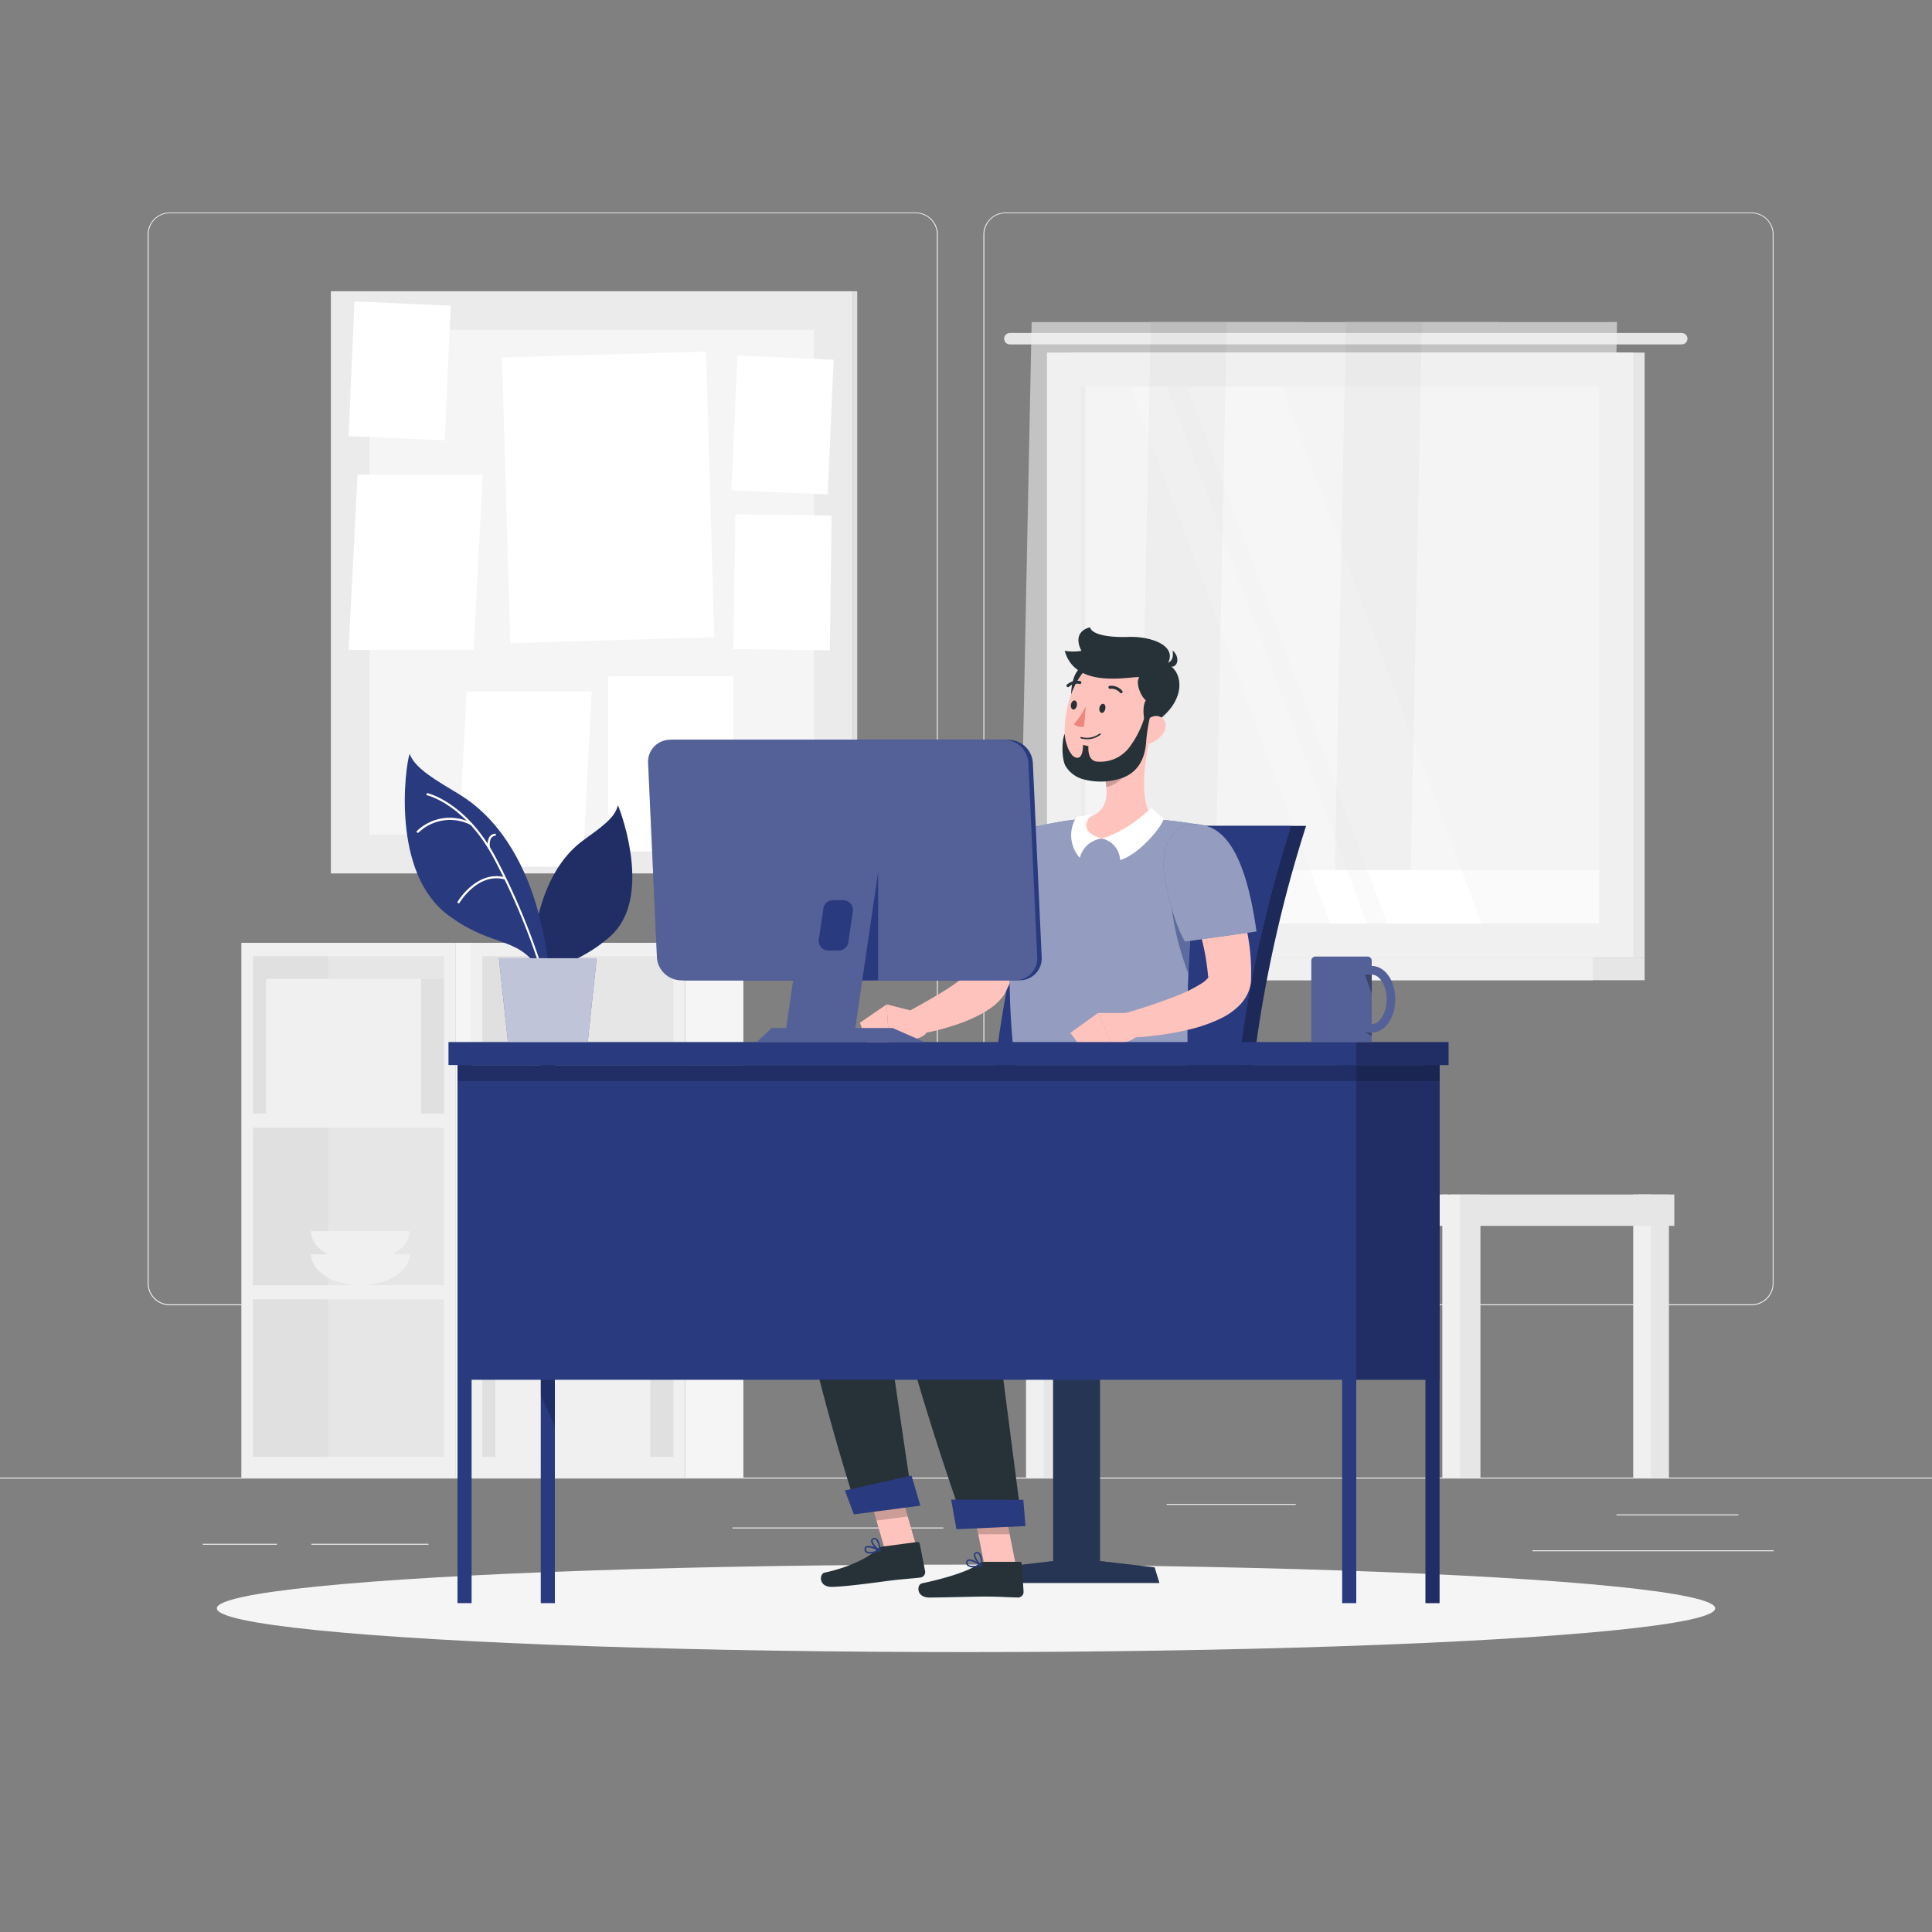 <svg xmlns="http://www.w3.org/2000/svg" viewBox="0 0 500 500"><rect x="0" y="0" width="500" height="500" fill="#808080" stroke="none"/><g id="freepik--background-complete--inject-3"><rect y="382.4" width="500" height="0.25" style="fill:#ebebeb"></rect><path d="M237,337.8H43.91a5.71,5.71,0,0,1-5.7-5.71V60.66A5.71,5.71,0,0,1,43.91,55H237a5.71,5.71,0,0,1,5.71,5.71V332.09A5.71,5.71,0,0,1,237,337.8ZM43.91,55.2a5.46,5.46,0,0,0-5.45,5.46V332.09a5.46,5.46,0,0,0,5.45,5.46H237a5.47,5.47,0,0,0,5.46-5.46V60.66A5.47,5.47,0,0,0,237,55.2Z" style="fill:#ebebeb"></path><path d="M453.31,337.8H260.21a5.72,5.72,0,0,1-5.71-5.71V60.66A5.72,5.72,0,0,1,260.21,55h193.1A5.71,5.71,0,0,1,459,60.66V332.09A5.71,5.71,0,0,1,453.31,337.8ZM260.21,55.2a5.47,5.47,0,0,0-5.46,5.46V332.09a5.47,5.47,0,0,0,5.46,5.46h193.1a5.47,5.47,0,0,0,5.46-5.46V60.66a5.47,5.47,0,0,0-5.46-5.46Z" style="fill:#ebebeb"></path><rect x="418.33" y="391.92" width="31.57" height="0.25" style="fill:#ebebeb"></rect><rect x="301.93" y="389.21" width="33.41" height="0.25" style="fill:#ebebeb"></rect><rect x="396.59" y="401.21" width="62.43" height="0.25" style="fill:#ebebeb"></rect><rect x="52.46" y="399.53" width="19.23" height="0.25" style="fill:#ebebeb"></rect><rect x="80.6" y="399.53" width="30.29" height="0.25" style="fill:#ebebeb"></rect><rect x="189.58" y="395.31" width="54.56" height="0.25" style="fill:#ebebeb"></rect><rect x="277.25" y="91.25" width="148.38" height="156.58" transform="translate(702.88 339.08) rotate(180)" style="fill:#e6e6e6"></rect><path d="M261.35,86.18H435.24a1.47,1.47,0,0,1,1.47,1.48h0a1.47,1.47,0,0,1-1.47,1.47H261.35a1.47,1.47,0,0,1-1.48-1.47h0A1.48,1.48,0,0,1,261.35,86.18Z" style="fill:#e6e6e6"></path><rect x="270.95" y="91.25" width="151.74" height="156.58" transform="translate(693.64 339.08) rotate(180)" style="fill:#f0f0f0"></rect><rect x="277.25" y="247.83" width="148.38" height="5.85" transform="translate(702.88 501.51) rotate(180)" style="fill:#e6e6e6"></rect><rect x="260.46" y="247.83" width="151.74" height="5.85" transform="translate(672.66 501.51) rotate(180)" style="fill:#f0f0f0"></rect><rect x="277.35" y="102.49" width="138.95" height="134.11" transform="translate(516.36 -177.28) rotate(90)" style="fill:#fafafa"></rect><polygon points="383.43 239.02 331.7 100.06 307.27 100.06 359.01 239.02 383.43 239.02" style="fill:#fff"></polygon><polygon points="353.76 239.02 302.03 100.06 292.51 100.06 344.24 239.02 353.76 239.02" style="fill:#fff"></polygon><rect x="210.85" y="168.98" width="138.95" height="1.12" transform="translate(449.87 -110.78) rotate(90)" style="fill:#e6e6e6"></rect><g style="opacity:0.6"><polygon points="314.62 225.18 264.12 225.18 266.99 83.35 317.49 83.35 314.62 225.18" style="fill:#f0f0f0"></polygon><polygon points="334.29 225.18 294.95 225.18 297.82 83.35 337.16 83.35 334.29 225.18" style="fill:#e6e6e6"></polygon><polygon points="365.12 225.18 314.62 225.18 317.49 83.35 367.99 83.35 365.12 225.18" style="fill:#f0f0f0"></polygon><polygon points="384.79 225.18 345.45 225.18 348.32 83.35 387.66 83.34 384.79 225.18" style="fill:#e6e6e6"></polygon><polygon points="415.62 225.18 365.12 225.18 367.99 83.35 418.49 83.34 415.62 225.18" style="fill:#f0f0f0"></polygon></g><rect x="77.8" y="83.2" width="150.67" height="135" transform="translate(303.83 -2.43) rotate(90)" style="fill:#ebebeb"></rect><rect x="145.91" y="150.09" width="150.67" height="1.22" transform="translate(371.94 -70.54) rotate(90)" style="fill:#e0e0e0"></rect><rect x="95.63" y="85.37" width="115" height="130.67" transform="translate(306.27 301.4) rotate(180)" style="fill:#f5f5f5"></rect><rect x="157.38" y="175.03" width="32.39" height="45.33" transform="translate(347.15 395.4) rotate(180)" style="fill:#fff"></rect><polygon points="118.42 224.33 150.8 224.33 153.13 178.99 120.75 178.99 118.42 224.33" style="fill:#fff"></polygon><polygon points="90.21 168.19 122.59 168.19 124.92 122.85 92.54 122.85 90.21 168.19" style="fill:#fff"></polygon><rect x="190.07" y="92.53" width="24.93" height="34.89" transform="translate(400.05 228.73) rotate(-177.49)" style="fill:#fff"></rect><rect x="90.96" y="78.53" width="24.93" height="34.89" transform="translate(202.55 196.4) rotate(-177.49)" style="fill:#fff"></rect><rect x="190.07" y="133.25" width="24.93" height="34.89" transform="translate(2.01 -2.66) rotate(0.76)" style="fill:#fff"></rect><rect x="130.97" y="91.74" width="52.82" height="73.94" transform="translate(318.43 252.81) rotate(178.34)" style="fill:#fff"></rect><rect x="21.01" y="285.44" width="138.4" height="55.51" transform="translate(403.41 222.99) rotate(90)" style="fill:#f0f0f0"></rect><rect x="69.84" y="243.13" width="40.74" height="49.42" transform="translate(358.05 177.63) rotate(90)" style="fill:#e6e6e6"></rect><rect x="69.84" y="287.53" width="40.74" height="49.42" transform="translate(402.45 222.03) rotate(90)" style="fill:#e6e6e6"></rect><rect x="69.84" y="331.92" width="40.74" height="49.42" transform="translate(446.84 266.43) rotate(90)" style="fill:#e6e6e6"></rect><rect x="54.85" y="258.12" width="40.74" height="19.44" transform="translate(343.06 192.62) rotate(90)" style="fill:#e0e0e0"></rect><rect x="54.85" y="302.52" width="40.74" height="19.44" transform="translate(387.46 237.02) rotate(90)" style="fill:#e0e0e0"></rect><rect x="54.85" y="346.92" width="40.74" height="19.44" transform="translate(431.85 281.42) rotate(90)" style="fill:#e0e0e0"></rect><rect x="56.3" y="305.66" width="138.4" height="15.07" transform="translate(438.7 187.7) rotate(90)" style="fill:#f5f5f5"></rect><rect x="80.36" y="285.44" width="138.4" height="55.51" transform="translate(462.76 163.64) rotate(90)" style="fill:#f0f0f0"></rect><rect x="129.19" y="243.13" width="40.74" height="49.42" transform="translate(417.4 118.28) rotate(90)" style="fill:#e6e6e6"></rect><rect x="129.19" y="287.53" width="40.74" height="49.42" transform="translate(461.8 162.68) rotate(90)" style="fill:#e6e6e6"></rect><rect x="129.19" y="331.92" width="40.74" height="49.42" transform="translate(506.2 207.07) rotate(90)" style="fill:#e6e6e6"></rect><rect x="114.2" y="258.12" width="40.74" height="19.44" transform="translate(402.41 133.27) rotate(90)" style="fill:#e0e0e0"></rect><rect x="114.2" y="302.52" width="40.74" height="19.44" transform="translate(446.81 177.67) rotate(90)" style="fill:#e0e0e0"></rect><rect x="114.2" y="346.92" width="40.74" height="19.44" transform="translate(491.2 222.07) rotate(90)" style="fill:#e0e0e0"></rect><rect x="115.66" y="305.66" width="138.4" height="15.07" transform="translate(498.05 128.34) rotate(90)" style="fill:#f5f5f5"></rect><path d="M106,324.6c0,4.42-5.72,8-12.77,8S80.5,329,80.5,324.6Z" style="fill:#f0f0f0"></path><path d="M106,318.62c0,4.42-5.72,8-12.77,8s-12.76-3.58-12.76-8Z" style="fill:#f0f0f0"></path><path d="M167,280.21c0,4.42-7.15,8-16,8s-16-3.58-16-8Z" style="fill:#fafafa"></path><path d="M167,274.22c0,4.42-7.15,8-16,8s-16-3.59-16-8Z" style="fill:#fafafa"></path><rect x="128.2" y="342.14" width="40.13" height="34.87" transform="translate(296.54 719.14) rotate(180)" style="fill:#f0f0f0"></rect><rect x="168.33" y="342.14" width="5.94" height="34.87" style="fill:#e0e0e0"></rect><rect x="68.85" y="253.34" width="40.13" height="34.87" transform="translate(177.84 541.55) rotate(180)" style="fill:#f0f0f0"></rect><rect x="108.98" y="253.34" width="5.94" height="34.87" style="fill:#e0e0e0"></rect><rect x="267.62" y="309.14" width="7.79" height="73.26" transform="translate(543.03 691.54) rotate(180)" style="fill:#e6e6e6"></rect><rect x="265.54" y="309.14" width="4.59" height="73.26" transform="translate(535.66 691.54) rotate(180)" style="fill:#f0f0f0"></rect><rect x="264.12" y="309.14" width="110.57" height="8.11" style="fill:#f0f0f0"></rect><rect x="424.13" y="309.14" width="7.79" height="73.26" transform="translate(856.05 691.54) rotate(180)" style="fill:#e6e6e6"></rect><rect x="422.67" y="309.14" width="4.59" height="73.26" transform="translate(849.93 691.54) rotate(180)" style="fill:#f0f0f0"></rect><rect x="378.02" y="309.14" width="55.29" height="8.11" style="fill:#e6e6e6"></rect><rect x="375.36" y="309.14" width="7.79" height="73.26" transform="translate(758.5 691.54) rotate(180)" style="fill:#e6e6e6"></rect><rect x="373.27" y="309.14" width="4.59" height="73.26" transform="translate(751.13 691.54) rotate(180)" style="fill:#f0f0f0"></rect></g><g id="freepik--Shadow--inject-3"><ellipse id="freepik--path--inject-3" cx="250" cy="416.24" rx="193.89" ry="11.32" style="fill:#f5f5f5"></ellipse></g><g id="freepik--Character--inject-3"><polygon points="298.81 405.64 284.67 404 284.67 322.89 272.55 322.89 272.55 404 258.41 405.64 257.18 409.66 300.04 409.66 298.81 405.64" style="fill:#263238"></polygon><polygon points="298.81 405.64 284.67 404 284.67 322.89 272.55 322.89 272.55 404 258.41 405.64 257.18 409.66 300.04 409.66 298.81 405.64" style="fill:#293A7F;opacity:0.4"></polygon><path d="M275,213.75h63a341.84,341.84,0,0,0-16.26,103.12h-63A341.84,341.84,0,0,1,275,213.75Z" style="fill:#293A7F"></path><path d="M275,213.75h63a341.84,341.84,0,0,0-16.26,103.12h-63A341.84,341.84,0,0,1,275,213.75Z" style="opacity:0.3"></path><path d="M271.17,213.75h63A341.84,341.84,0,0,0,317.9,316.87h-63A341.53,341.53,0,0,1,271.17,213.75Z" style="fill:#293A7F"></path><path d="M307.27,326.55H218.09c3.75-8.16,10.57-13.16,17.93-13.16h65.21Z" style="fill:#293A7F"></path><path d="M325.39,326.55H282.33c3.74-8.16,10.56-13.16,17.93-13.16H315.5c7.36,0,11,4.25,9.89,13.16Z" style="fill:#293A7F"></path><path d="M325.39,326.55H282.33c3.74-8.16,10.56-13.16,17.93-13.16H315.5c7.36,0,11,4.25,9.89,13.16Z" style="opacity:0.3"></path><polygon points="237.45 401.31 229.38 402.37 224.13 384.09 232.2 383.03 237.45 401.31" style="fill:#ffc3bd"></polygon><path d="M228.37,400.26l9-1.19a.59.59,0,0,1,.67.47l1.38,7.11a1.44,1.44,0,0,1-1.22,1.62c-3.16.36-4.69.37-8.67.9-2.45.32-10.88,1.49-14.29,1.51S212,407.33,213.4,407c6.47-1.4,11.6-4,13.64-6.07A2.31,2.31,0,0,1,228.37,400.26Z" style="fill:#263238"></path><polygon points="232.2 383.04 224.13 384.1 226.84 393.52 234.91 392.46 232.2 383.04" style="opacity:0.2"></polygon><path d="M263.92,284.1s-63.25,4.53-60.7,27.7c3.67,33.31,18,77.05,18,77.05l14.67-2.52S229.75,346,226.49,320c15.78-6.54,58.58-.27,63.6-13.9a44.65,44.65,0,0,0,1.89-22Z" style="fill:#263238"></path><path d="M233.1,303.39s1.54,6.89,2.59,14.37l-.14,0-1.62.25-.83.16-.93.17a36.64,36.64,0,0,0-3.76,1l-.85.28c-.37.12-.73.27-1.07.41.37,3,1.65,6.91,1.66,10.33C214.08,313.72,225.68,303.39,233.1,303.39Z" style="opacity:0.3"></path><polygon points="238.19 389.66 220.98 391.92 218.66 385.73 235.89 381.87 238.19 389.66" style="fill:#293A7F"></polygon><path d="M225.69,402a10.22,10.22,0,0,0,2.11-.57.2.2,0,0,0,.13-.16.19.19,0,0,0-.11-.18c-.28-.15-2.76-1.41-3.7-.89a.74.74,0,0,0-.37.59,1,1,0,0,0,.37,1A2.2,2.2,0,0,0,225.69,402Zm1.56-.77c-1.4.47-2.47.57-2.9.24a.67.67,0,0,1-.22-.65.34.34,0,0,1,.17-.29C224.81,400.29,226.24,400.79,227.25,401.27Z" style="fill:#293A7F"></path><path d="M227.76,401.48a.11.11,0,0,0,.08,0,.2.2,0,0,0,.09-.17c0-.09-.13-2.44-1.05-3.11a.92.92,0,0,0-.83-.16.73.73,0,0,0-.61.66c-.07.9,1.36,2.43,2.22,2.8A.17.17,0,0,0,227.76,401.48Zm-1.53-3.12a.6.6,0,0,1,.43.11,4.25,4.25,0,0,1,.86,2.49c-.78-.5-1.75-1.67-1.7-2.26,0-.12.05-.26.32-.32Z" style="fill:#293A7F"></path><path d="M272.68,221.55c-.7,3.14-1.55,6.06-2.4,9.06s-1.81,5.93-2.85,8.86-2.13,5.86-3.32,8.77-2.52,5.78-3.95,8.63l-.26.51-.1.15a13.36,13.36,0,0,1-3.16,3.18,25.29,25.29,0,0,1-2.95,1.85A42.18,42.18,0,0,1,248,265c-1.89.66-3.78,1.21-5.67,1.68a56.58,56.58,0,0,1-5.77,1.12L234.69,262l4.75-2.66c1.57-.9,3.12-1.79,4.6-2.71a46.59,46.59,0,0,0,4.14-2.81,12.84,12.84,0,0,0,1.59-1.4c.41-.43.71-.85.65-.89l-.36.66c1.09-2.66,2.09-5.39,3.06-8.15s1.85-5.56,2.72-8.39,1.7-5.66,2.51-8.51,1.6-5.75,2.35-8.5Z" style="fill:#ffc3bd"></path><path d="M259.46,219.38c-6.61,7.59-11,18.21-11,18.21L265.76,248c5-6.09,11.22-22.18,11.47-27.61C277.62,212.05,266.58,211.21,259.46,219.38Z" style="fill:#293A7F"></path><path d="M259.46,219.38c-6.61,7.59-11,18.21-11,18.21L265.76,248c5-6.09,11.22-22.18,11.47-27.61C277.62,212.05,266.58,211.21,259.46,219.38Z" style="fill:#fff;opacity:0.5"></path><path d="M265.55,227.12c-3.77,3.17-6.45,9.76-7.62,16.16l7.83,4.71c2.47-3,5.24-8.45,7.44-13.87C271.44,228.75,268.88,224.32,265.55,227.12Z" style="fill:#293A7F;opacity:0.5"></path><polygon points="263.11 406.18 254.98 406.18 251.25 387.35 259.38 387.35 263.11 406.18" style="fill:#ffc3bd"></polygon><path d="M254.72,404.2h9.14a.58.58,0,0,1,.6.55l.44,7.23a1.44,1.44,0,0,1-1.42,1.45c-3.18-.06-4.7-.24-8.72-.24-2.47,0-10.85.25-14.26.25s-3.32-3.37-1.87-3.68c6.48-1.37,12.4-3.26,14.69-5.06A2.29,2.29,0,0,1,254.72,404.2Z" style="fill:#263238"></path><polygon points="259.38 387.35 251.25 387.35 253.18 397.06 261.31 397.06 259.38 387.35" style="opacity:0.2"></polygon><path d="M279.85,284.1s-53.6,4.53-52.28,27.81c1.44,25.49,22.08,82.81,22.08,82.81h14.89s-6.74-51.86-10-77.82c15.11,0,46.46,2.85,51.48-10.78a40,40,0,0,0,1.43-21.6Z" style="fill:#263238"></path><polygon points="265.39 394.95 247.53 395.76 246.15 388.09 264.84 388.15 265.39 394.95" style="fill:#293A7F"></polygon><path d="M251.84,405.62a10.65,10.65,0,0,0,2.17-.29.19.19,0,0,0,.14-.15.18.18,0,0,0-.08-.19c-.26-.18-2.56-1.76-3.55-1.37a.72.72,0,0,0-.44.54,1,1,0,0,0,.24,1A2.17,2.17,0,0,0,251.84,405.62Zm1.65-.57c-1.46.29-2.53.25-2.91-.13a.7.7,0,0,1-.13-.68.35.35,0,0,1,.21-.27C251.19,403.77,252.54,404.45,253.49,405.05Z" style="fill:#293A7F"></path><path d="M254,405.33l.08,0a.18.18,0,0,0,.1-.15c0-.1.19-2.44-.63-3.23a1,1,0,0,0-.8-.27.74.74,0,0,0-.69.58c-.18.88,1,2.58,1.84,3.06A.17.17,0,0,0,254,405.33Zm-1.12-3.3a.57.57,0,0,1,.41.17,4.22,4.22,0,0,1,.54,2.58c-.71-.59-1.52-1.88-1.4-2.46,0-.11.09-.25.37-.28Z" style="fill:#293A7F"></path><path d="M238.54,262.22l-9.09-2.28.64,9.72s9,0,9.76-2.65Z" style="fill:#ffc3bd"></path><polygon points="222.54 264.68 224.68 270.78 230.09 269.66 229.45 259.94 222.54 264.68" style="fill:#ffc3bd"></polygon><path d="M264,284.52h43.48c.31-3.88-.59-16.52.08-32.61a206.39,206.39,0,0,1,4.32-35.46c.2-.88.4-1.74.61-2.62,0,0-2.21-.45-5.37-.91-2.62-.39-5.91-.78-9.13-.93a160.35,160.35,0,0,0-18.48,0c-2.84.26-5.62.73-7.83,1.16-2.83.57-4.5,1.06-4.5,1.06S256.44,238.8,264,284.52Z" style="fill:#293A7F"></path><path d="M264,284.52h43.48c.31-3.88-.59-16.52.08-32.61a206.39,206.39,0,0,1,4.32-35.46c.2-.88.4-1.74.61-2.62,0,0-2.21-.45-5.37-.91-2.62-.39-5.91-.78-9.13-.93a160.35,160.35,0,0,0-18.48,0c-2.84.26-5.62.73-7.83,1.16-2.83.57-4.5,1.06-4.5,1.06S256.44,238.8,264,284.52Z" style="fill:#fff;opacity:0.5"></path><path d="M307.53,251.92a206.61,206.61,0,0,1,4.32-35.47c-2.9-.25-7.87,0-8.69,4.73C302.27,226.22,302.2,238,307.53,251.92Z" style="fill:#293A7F;opacity:0.5"></path><path d="M315.22,219.46c.42.77.71,1.35,1,2s.61,1.3.9,2q.87,1.95,1.65,3.93a79.77,79.77,0,0,1,2.69,8.13,69.63,69.63,0,0,1,1.79,8.5,50.79,50.79,0,0,1,.52,8.94v.29l0,.57a9.74,9.74,0,0,1-.17,1.19,9.62,9.62,0,0,1-.72,2.16,11,11,0,0,1-2.19,3.09,17.73,17.73,0,0,1-4.57,3.22,39.38,39.38,0,0,1-8.53,3,74.65,74.65,0,0,1-8.3,1.49,79.06,79.06,0,0,1-8.32.6l-.82-6.05a153.54,153.54,0,0,0,14.61-4.9,36.17,36.17,0,0,0,6.23-3.13,7.13,7.13,0,0,0,1.8-1.59c.13-.19.13-.29.06-.2a.79.79,0,0,0-.12.26,1.17,1.17,0,0,0-.05.2s0,.1,0,.06l0-.21a58.88,58.88,0,0,0-2.87-14.07q-1.14-3.52-2.54-7c-.45-1.16-.93-2.32-1.43-3.46l-.77-1.69-.73-1.57Z" style="fill:#ffc3bd"></path><path d="M312.46,213.83c-7.92-2.5-13,3.83-10.8,14.8s5,15.06,5,15.06l18.52-2.62C323.67,230.31,320.56,216.39,312.46,213.83Z" style="fill:#293A7F"></path><path d="M312.46,213.83c-7.92-2.5-13,3.83-10.8,14.8s5,15.06,5,15.06l18.52-2.62C323.67,230.31,320.56,216.39,312.46,213.83Z" style="fill:#fff;opacity:0.5"></path><path d="M297.56,191.26l-4.94,4.1L285.88,201a22.22,22.22,0,0,1,.43,2.72c.36,3.66-.58,7-5.95,8.25,0,0-5.29,4.94,5.28,5.09s13-5,13-5C294.65,208.06,296.19,197.21,297.56,191.26Z" style="fill:#ffc3bd"></path><path d="M297.92,209.07s-5.52,5.77-12.8,7.94a5.92,5.92,0,0,1,4.76,5.59c5.23-1.56,11.44-9.42,11.27-10.88A33.83,33.83,0,0,1,297.92,209.07Z" style="fill:#fff"></path><path d="M282.77,210.7s-4.94,4.14,2.35,6.31a6.65,6.65,0,0,0-5.66,5,8.74,8.74,0,0,1-.8-10.66A32.26,32.26,0,0,0,282.77,210.7Z" style="fill:#fff"></path><path d="M285.88,201a22.22,22.22,0,0,1,.43,2.72c2.51-.5,5.87-3.18,6.22-5.74a12.22,12.22,0,0,0,.09-2.57Z" style="opacity:0.2"></path><path d="M279.43,173c-3.32,2.75-2.72,13.39.47,12.41S284.91,168.48,279.43,173Z" style="fill:#263238"></path><path d="M299.6,182.7c-1.72,7.9-2.32,12.6-7,16.21a10.52,10.52,0,0,1-17-7.57c-.61-7.36,2.31-19.05,10.62-21.29A10.64,10.64,0,0,1,299.6,182.7Z" style="fill:#ffc3bd"></path><path d="M297,188.12c-1.28-1.58-1.37-5.6-.46-6.88-1.37-1.09-2.74-4.61-1.68-6-2.68-.18-16.55,3.15-19.31-6.81a12.91,12.91,0,0,0,4.34,0s-2.82-4.69,2.18-6.09c.73,2.37,6.76,2.61,9.75,2.5,6.13-.25,13.12,2.3,10.29,7.06C306.59,173.87,307.32,182.57,297,188.12Z" style="fill:#263238"></path><path d="M301,171.6s3.06.64,2.47-3.26C306,170.48,304.38,174.39,301,171.6Z" style="fill:#263238"></path><path d="M300.89,190a7.2,7.2,0,0,1-4.34,2.68c-2.24.4-2.92-1.66-1.93-3.65.89-1.8,3.13-4.17,5.19-3.66S302.22,188.28,300.89,190Z" style="fill:#ffc3bd"></path><path d="M296.28,185.33a24.92,24.92,0,0,1-4,8.07,9.39,9.39,0,0,1-8.16,3.71c-2.87-.05-2.43-4-2.43-4l-1.41-.32s.15,4.89-2.65,2.82a7.47,7.47,0,0,1-1.57-3,9.7,9.7,0,0,1-.5-2.68h0c-.68,1.08-.93,5.87.11,8.15a7.69,7.69,0,0,0,4.48,3.54,17.15,17.15,0,0,0,10.51-.37c5.1-2,5.84-6.92,6-9.72a45.43,45.43,0,0,1,1-6.16Z" style="fill:#263238"></path><path d="M286.06,183.42c-.1.65-.52,1.13-.95,1.08s-.69-.62-.59-1.26.53-1.14,1-1.09S286.16,182.77,286.06,183.42Z" style="fill:#263238"></path><path d="M278.7,182.54c-.1.65-.52,1.14-.95,1.09s-.69-.62-.59-1.27.53-1.13.95-1.08S278.8,181.89,278.7,182.54Z" style="fill:#263238"></path><path d="M281,182.8a21,21,0,0,1-3.08,4.63,3.16,3.16,0,0,0,2.62.63Z" style="fill:#ed847e"></path><path d="M280.5,191.26a5.62,5.62,0,0,0,4.29-1.11.19.19,0,1,0-.25-.29,5.4,5.4,0,0,1-4.69.88.19.19,0,0,0-.23.14.18.18,0,0,0,.13.23A5.53,5.53,0,0,0,280.5,191.26Z" style="fill:#263238"></path><path d="M290.24,179.4a.32.32,0,0,0,.17-.09.38.38,0,0,0,0-.54,3.67,3.67,0,0,0-3.23-1.27.38.38,0,0,0-.32.44.39.39,0,0,0,.45.31,3,3,0,0,1,2.53,1A.37.37,0,0,0,290.24,179.4Z" style="fill:#263238"></path><path d="M276.28,177.82a.35.35,0,0,0,.35-.07,3.18,3.18,0,0,1,2.74-.74.4.4,0,0,0,.48-.27.39.39,0,0,0-.27-.48h0a4,4,0,0,0-3.44.9.37.37,0,0,0-.05.54A.39.39,0,0,0,276.28,177.82Z" style="fill:#263238"></path><path d="M291.68,262.16h-7.51l3.64,8s7.38-.11,7-3.91Z" style="fill:#ffc3bd"></path><polygon points="277.01 267.31 280.86 272.5 287.81 270.15 284.17 262.15 277.01 267.31" style="fill:#ffc3bd"></polygon></g><g id="freepik--Desk--inject-3"><rect x="347.35" y="275.63" width="3.65" height="139.26" transform="translate(698.35 690.52) rotate(180)" style="fill:#293A7F"></rect><rect x="368.9" y="275.63" width="3.65" height="139.26" transform="translate(741.46 690.52) rotate(180)" style="fill:#293A7F"></rect><rect x="368.9" y="275.63" width="3.65" height="139.26" transform="translate(741.46 690.52) rotate(180)" style="opacity:0.2"></rect><rect x="139.95" y="275.63" width="3.65" height="139.26" transform="translate(283.55 690.52) rotate(180)" style="fill:#293A7F"></rect><polygon points="139.95 275.63 143.6 275.63 143.6 369.2 139.95 361.03 139.95 275.63" style="opacity:0.2"></polygon><rect x="118.39" y="275.63" width="3.65" height="139.26" transform="translate(240.44 690.52) rotate(180)" style="fill:#293A7F"></rect><rect x="118.39" y="275.63" width="232.61" height="81.46" transform="translate(469.4 632.72) rotate(180)" style="fill:#293A7F"></rect><rect x="116.06" y="269.69" width="234.94" height="5.95" transform="translate(467.07 545.32) rotate(180)" style="fill:#293A7F"></rect><rect x="351" y="275.63" width="21.55" height="81.46" style="fill:#293A7F"></rect><rect x="351" y="275.63" width="21.55" height="81.46" style="opacity:0.2"></rect><rect x="351" y="269.69" width="23.88" height="5.95" style="fill:#293A7F"></rect><rect x="351" y="269.69" width="23.88" height="5.95" style="opacity:0.2"></rect><rect x="118.39" y="275.63" width="254.16" height="4.14" transform="translate(490.95 555.41) rotate(180)" style="opacity:0.2"></rect><path d="M263.88,253.7H177.43a6.35,6.35,0,0,1-6.26-6l-2.28-50.24a5.69,5.69,0,0,1,5.71-6h86.45a6.35,6.35,0,0,1,6.25,6l2.29,50.24A5.68,5.68,0,0,1,263.88,253.7Z" style="fill:#293A7F"></path><path d="M262.72,253.7H176.27a6.35,6.35,0,0,1-6.26-6l-2.28-50.24a5.69,5.69,0,0,1,5.71-6h86.45a6.35,6.35,0,0,1,6.25,6l2.29,50.24A5.68,5.68,0,0,1,262.72,253.7Z" style="fill:#293A7F"></path><path d="M262.72,253.7H176.27a6.35,6.35,0,0,1-6.26-6l-2.28-50.24a5.69,5.69,0,0,1,5.71-6h86.45a6.35,6.35,0,0,1,6.25,6l2.29,50.24A5.68,5.68,0,0,1,262.72,253.7Z" style="fill:#fff;opacity:0.2"></path><rect x="210.75" y="223.34" width="16.51" height="30.36" style="fill:#293A7F"></rect><path d="M210.23,220.1l-7.29,49.57H220.8l7.29-49.57Zm10.49,15.75-1.18,8a2.5,2.5,0,0,1-2.47,2.14h-2.69a2.51,2.51,0,0,1-2.48-2.87l1.18-8a2.5,2.5,0,0,1,2.47-2.14h2.69A2.51,2.51,0,0,1,220.72,235.85Z" style="fill:#293A7F"></path><path d="M210.23,220.1l-7.29,49.57H220.8l7.29-49.57Zm10.49,15.75-1.18,8a2.5,2.5,0,0,1-2.47,2.14h-2.69a2.51,2.51,0,0,1-2.48-2.87l1.18-8a2.5,2.5,0,0,1,2.47-2.14h2.69A2.51,2.51,0,0,1,220.72,235.85Z" style="fill:#fff;opacity:0.2"></path><polygon points="230.98 266.05 199.72 266.05 195.88 269.69 239.29 269.69 230.98 266.05" style="fill:#293A7F"></polygon><polygon points="230.98 266.05 199.72 266.05 195.88 269.69 239.29 269.69 230.98 266.05" style="fill:#fff;opacity:0.2"></polygon><path d="M138.66,258.57c-1.76-1-1.16-10.62-.39-16.12.94-6.65,3.74-18.42,12.64-24.94,4.24-3.11,8.29-5.75,9-9.1,1.3,3,8.69,24.24-1.85,33.79C149.14,250.27,142.53,248.47,138.66,258.57Z" style="fill:#293A7F"></path><g style="opacity:0.2"><path d="M138.66,258.57c-1.76-1-1.16-10.62-.39-16.12.94-6.65,3.74-18.42,12.64-24.94,4.24-3.11,8.29-5.75,9-9.1,1.3,3,8.69,24.24-1.85,33.79C149.14,250.27,142.53,248.47,138.66,258.57Z"></path></g><path d="M141,253.11c2.05-1.15-.3-12.36-2.18-18.74-2.27-7.72-7.73-21.36-20-28.82C113,202,107.47,199,106,195.09c-1.14,3.47-4.8,30.8,10,41.76C128.57,246.12,134.45,241.43,141,253.11Z" style="fill:#293A7F"></path><path d="M140,250.61a.29.29,0,0,1-.27-.2A173.38,173.38,0,0,0,128.25,223c-7.5-14.75-17.59-17.15-17.69-17.17a.27.27,0,0,1-.2-.33.27.27,0,0,1,.32-.21c.11,0,10.43,2.46,18.06,17.47a173.63,173.63,0,0,1,11.47,27.51.28.28,0,0,1-.19.34Z" style="fill:#fff"></path><path d="M108.1,215.51a.26.26,0,0,1-.19-.07.28.28,0,0,1,0-.39A12.31,12.31,0,0,1,122.05,213a.26.26,0,0,1,.12.36.26.26,0,0,1-.36.13,11.76,11.76,0,0,0-13.51,2A.3.3,0,0,1,108.1,215.51Z" style="fill:#fff"></path><path d="M118.67,233.76a.25.25,0,0,1-.14,0,.27.27,0,0,1-.1-.37c0-.09,5-8.34,12.33-6.32a.28.28,0,0,1,.19.34.28.28,0,0,1-.34.19c-6.91-1.91-11.66,6-11.7,6.07A.29.29,0,0,1,118.67,233.76Z" style="fill:#fff"></path><path d="M126.6,219.74a.29.29,0,0,1-.27-.2,4.13,4.13,0,0,1,.26-2.84,2.11,2.11,0,0,1,1.44-.95.26.26,0,0,1,.32.21.28.28,0,0,1-.21.33,1.49,1.49,0,0,0-1.08.7,3.65,3.65,0,0,0-.2,2.41.26.26,0,0,1-.19.33Z" style="fill:#fff"></path><polygon points="154.43 247.99 129.12 247.99 131.45 269.66 152.1 269.66 154.43 247.99" style="fill:#293A7F"></polygon><polygon points="154.43 247.99 129.12 247.99 131.45 269.66 152.1 269.66 154.43 247.99" style="fill:#fff;opacity:0.7"></polygon><path d="M355,250v-1.35a1.09,1.09,0,0,0-1.09-1.09H340.46a1.09,1.09,0,0,0-1.09,1.09v21H355v-2.44c3.4,0,6.07-3.78,6.07-8.61S358.41,250,355,250Zm0,15V252.22c2.1,0,3.88,2.94,3.88,6.42S357.11,265.06,355,265.06Z" style="fill:#293A7F"></path><path d="M355,250v-1.35a1.09,1.09,0,0,0-1.09-1.09H340.46a1.09,1.09,0,0,0-1.09,1.09v21H355v-2.44c3.4,0,6.07-3.78,6.07-8.61S358.41,250,355,250Zm0,15V252.22c2.1,0,3.88,2.94,3.88,6.42S357.11,265.06,355,265.06Z" style="fill:#fff;opacity:0.2"></path><polygon points="355.01 252.22 353.23 252.22 355.01 257.15 355.01 252.22" style="opacity:0.3"></polygon><polygon points="355.01 267.25 353.23 267.25 355.01 268.07 355.01 267.25" style="opacity:0.3"></polygon></g></svg>